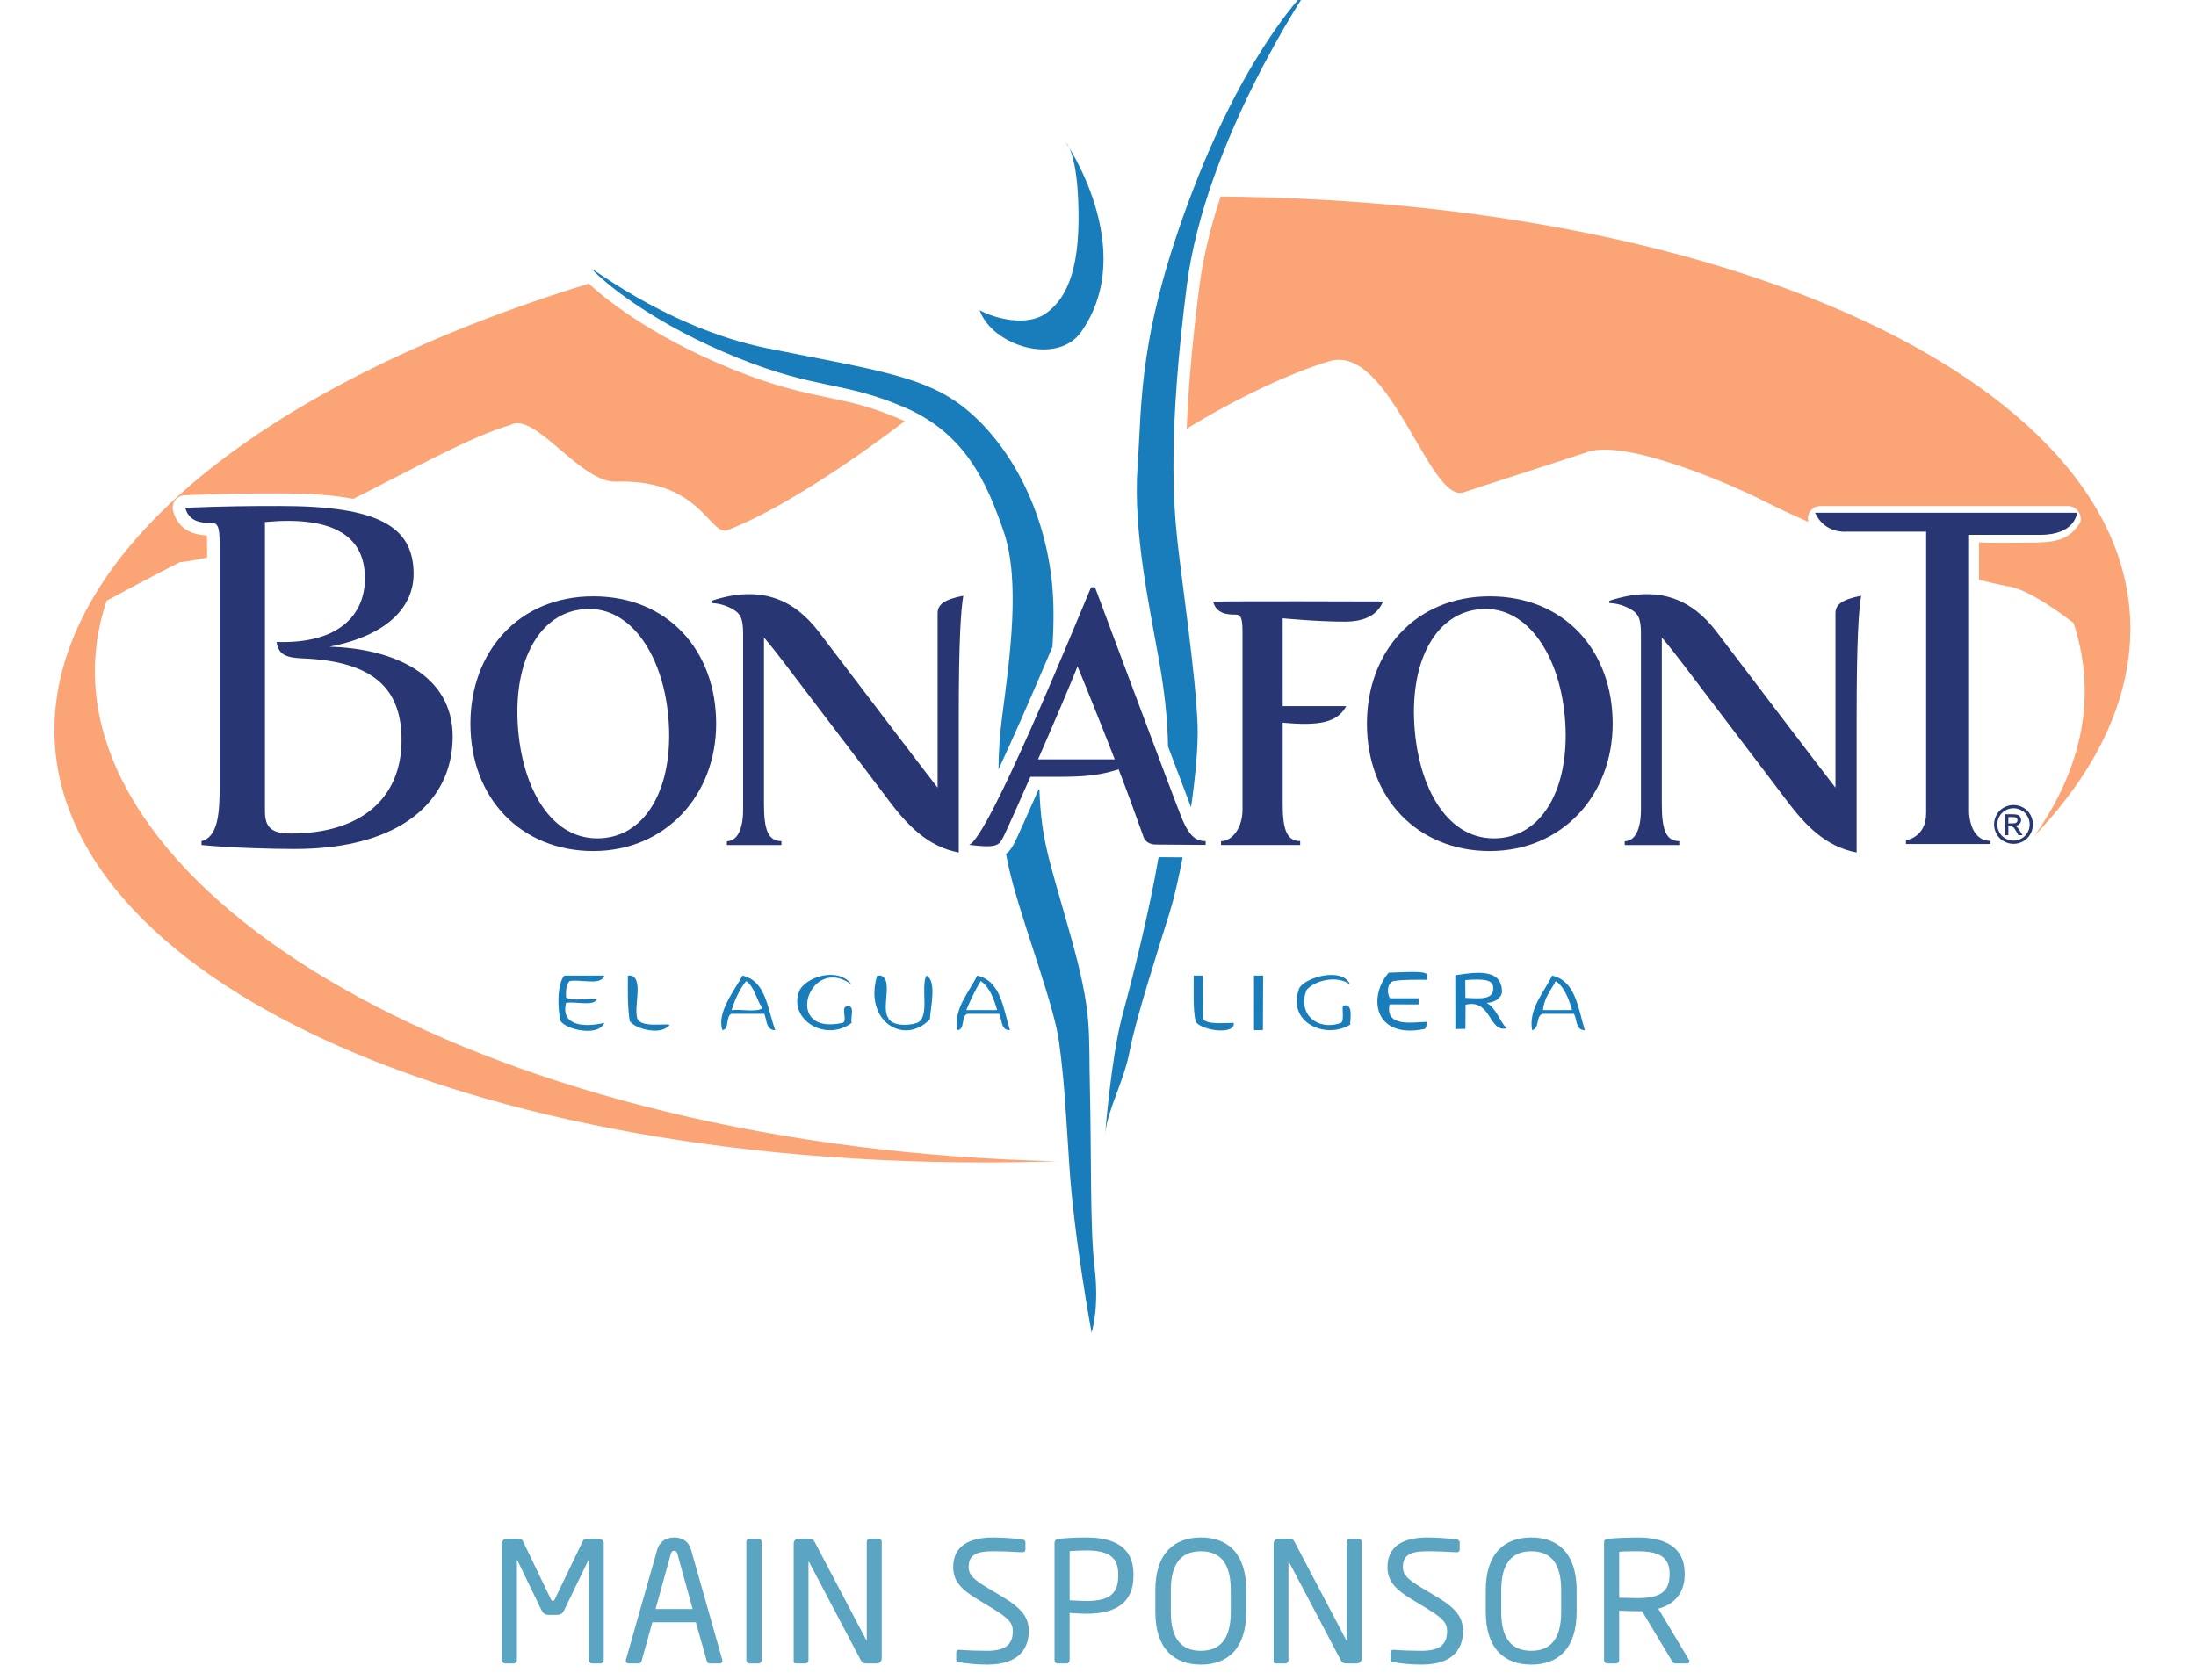 <?xml version="1.0" encoding="utf-8"?>
<!-- Generator: Adobe Illustrator 16.0.0, SVG Export Plug-In . SVG Version: 6.00 Build 0)  -->
<!DOCTYPE svg PUBLIC "-//W3C//DTD SVG 1.1//EN" "http://www.w3.org/Graphics/SVG/1.1/DTD/svg11.dtd">
<svg version="1.1" id="Layer_1" xmlns="http://www.w3.org/2000/svg" xmlns:xlink="http://www.w3.org/1999/xlink" x="0px" y="0px"
	 width="130.667px" height="100px" viewBox="0 0 130.667 100" enable-background="new 0 0 130.667 100" xml:space="preserve">
<g>
	<g>
		<path fill="#5BA4C2" d="M35.724,99h-0.49c-0.11,0-0.2-0.09-0.2-0.2v-5.927c0-0.02,0-0.029-0.01-0.029c-0.01,0-0.01,0-0.02,0.02
			l-1.429,2.958c-0.1,0.2-0.2,0.29-0.45,0.29h-0.459c-0.25,0-0.35-0.09-0.45-0.29l-1.429-2.958c-0.01-0.02-0.01-0.02-0.02-0.02
			c-0.01,0-0.01,0.01-0.01,0.029V98.8c0,0.11-0.09,0.2-0.2,0.2h-0.49c-0.11,0-0.2-0.09-0.2-0.2v-6.936c0-0.16,0.13-0.29,0.29-0.29
			h0.65c0.18,0,0.26,0.04,0.32,0.17l1.649,3.428c0.04,0.09,0.07,0.11,0.12,0.11c0.05,0,0.08-0.021,0.12-0.11l1.649-3.428
			c0.06-0.13,0.14-0.17,0.32-0.17h0.649c0.16,0,0.29,0.13,0.29,0.29V98.8C35.924,98.91,35.834,99,35.724,99z"/>
		<path fill="#5BA4C2" d="M42.814,99h-0.589c-0.09,0-0.15-0.07-0.17-0.15l-0.65-2.298h-2.588l-0.64,2.298
			c-0.02,0.08-0.1,0.15-0.18,0.15h-0.589c-0.1,0-0.17-0.07-0.17-0.16c0-0.02,0-0.05,0.01-0.069l1.849-6.507
			c0.17-0.609,0.64-0.76,1.02-0.76c0.37,0,0.839,0.141,1.009,0.75l1.849,6.517c0.01,0.02,0.01,0.05,0.01,0.069
			C42.984,98.93,42.924,99,42.814,99z M40.306,92.474c-0.03-0.11-0.09-0.18-0.19-0.18c-0.11,0-0.17,0.069-0.2,0.18l-0.909,3.288
			h2.208L40.306,92.474z"/>
		<path fill="#5BA4C2" d="M45.137,99h-0.549c-0.1,0-0.18-0.09-0.18-0.2v-7.036c0-0.1,0.07-0.189,0.18-0.189h0.549
			c0.1,0,0.18,0.08,0.18,0.189V98.8C45.317,98.9,45.247,99,45.137,99z"/>
		<path fill="#5BA4C2" d="M52.175,99h-0.62c-0.16,0-0.27-0.06-0.32-0.16l-3.088-5.866c-0.01-0.021-0.02-0.03-0.03-0.03
			c-0.01,0-0.01,0.01-0.01,0.03v5.837c0,0.1-0.08,0.189-0.18,0.189h-0.52c-0.1,0-0.18-0.02-0.18-0.12v-7.026
			c0-0.159,0.13-0.279,0.29-0.279h0.55c0.28,0,0.33,0.05,0.41,0.2l3.068,5.836l0.02,0.03c0.01,0,0.01-0.02,0.01-0.03v-5.847
			c0-0.1,0.08-0.189,0.18-0.189h0.53c0.11,0,0.18,0.09,0.18,0.189v6.946C52.464,98.87,52.334,99,52.175,99z"/>
		<path fill="#5BA4C2" d="M58.746,99.07c-0.7,0-1.22-0.07-1.659-0.141c-0.17-0.029-0.19-0.069-0.19-0.18v-0.399
			c0-0.11,0.08-0.16,0.17-0.16c0.01,0,0.02,0,0.03,0c0.46,0.04,1.189,0.06,1.649,0.06c1.199,0,1.519-0.479,1.519-1.179
			c0-0.5-0.29-0.78-1.199-1.34l-0.97-0.589c-0.919-0.561-1.379-1.07-1.379-1.869c0-1.21,0.87-1.77,2.389-1.77
			c0.59,0,1.359,0.061,1.739,0.12c0.1,0.021,0.17,0.07,0.17,0.17v0.43c0,0.1-0.07,0.16-0.17,0.16c-0.01,0-0.01,0-0.02,0
			c-0.44-0.03-1.139-0.061-1.719-0.061c-1.029,0-1.469,0.221-1.469,0.95c0,0.47,0.33,0.749,1.089,1.209l0.919,0.55
			c1.159,0.689,1.569,1.239,1.569,2.039C61.214,98.03,60.715,99.07,58.746,99.07z"/>
		<path fill="#5BA4C2" d="M64.646,96.042c-0.32,0-0.74-0.03-1-0.051V98.8c0,0.101-0.07,0.2-0.18,0.2h-0.54
			c-0.1,0-0.18-0.09-0.18-0.2v-6.966c0-0.14,0.09-0.229,0.24-0.25c0.43-0.05,1.079-0.08,1.659-0.08c1.62,0,2.798,0.56,2.798,2.169
			v0.13C67.444,95.472,66.266,96.042,64.646,96.042z M66.535,93.673c0-1.01-0.6-1.399-1.889-1.399c-0.31,0-0.76,0.021-1,0.04v2.929
			c0.23,0.01,0.739,0.04,1,0.04c1.37,0,1.889-0.44,1.889-1.479V93.673z"/>
		<path fill="#5BA4C2" d="M71.455,99.07c-1.568,0-2.709-0.92-2.709-3.139v-1.289c0-2.219,1.141-3.139,2.709-3.139
			c1.569,0,2.699,0.92,2.699,3.139v1.289C74.154,98.15,73.024,99.07,71.455,99.07z M73.234,94.643c0-1.68-0.68-2.319-1.779-2.319
			c-1.09,0-1.789,0.64-1.789,2.319v1.289c0,1.679,0.689,2.318,1.789,2.318c1.09,0,1.779-0.64,1.779-2.318V94.643z"/>
		<path fill="#5BA4C2" d="M80.734,99h-0.62c-0.16,0-0.271-0.06-0.319-0.16l-3.089-5.866c-0.011-0.021-0.021-0.03-0.03-0.03
			s-0.01,0.01-0.01,0.03v5.837c0,0.1-0.08,0.189-0.18,0.189h-0.52c-0.101,0-0.18-0.02-0.18-0.12v-7.026
			c0-0.159,0.129-0.279,0.289-0.279h0.55c0.28,0,0.329,0.05,0.409,0.2l3.068,5.836l0.021,0.03c0.01,0,0.01-0.02,0.01-0.03v-5.847
			c0-0.1,0.08-0.189,0.181-0.189h0.529c0.109,0,0.18,0.09,0.18,0.189v6.946C81.023,98.87,80.894,99,80.734,99z"/>
		<path fill="#5BA4C2" d="M84.586,99.07c-0.7,0-1.221-0.07-1.66-0.141c-0.17-0.029-0.189-0.069-0.189-0.18v-0.399
			c0-0.11,0.08-0.16,0.17-0.16c0.01,0,0.02,0,0.029,0c0.461,0.04,1.189,0.06,1.65,0.06c1.199,0,1.519-0.479,1.519-1.179
			c0-0.5-0.29-0.78-1.199-1.34l-0.97-0.589c-0.92-0.561-1.379-1.07-1.379-1.869c0-1.21,0.869-1.77,2.389-1.77
			c0.59,0,1.359,0.061,1.738,0.12c0.101,0.021,0.17,0.07,0.17,0.17v0.43c0,0.1-0.069,0.16-0.17,0.16c-0.01,0-0.01,0-0.02,0
			c-0.439-0.03-1.139-0.061-1.719-0.061c-1.029,0-1.469,0.221-1.469,0.95c0,0.47,0.329,0.749,1.089,1.209l0.919,0.55
			c1.16,0.689,1.569,1.239,1.569,2.039C87.054,98.03,86.555,99.07,84.586,99.07z"/>
		<path fill="#5BA4C2" d="M91.115,99.07c-1.569,0-2.709-0.92-2.709-3.139v-1.289c0-2.219,1.14-3.139,2.709-3.139
			c1.568,0,2.698,0.92,2.698,3.139v1.289C93.813,98.15,92.684,99.07,91.115,99.07z M92.895,94.643c0-1.68-0.68-2.319-1.779-2.319
			c-1.09,0-1.789,0.64-1.789,2.319v1.289c0,1.679,0.689,2.318,1.789,2.318c1.089,0,1.779-0.64,1.779-2.318V94.643z"/>
		<path fill="#5BA4C2" d="M100.394,99h-0.64c-0.12,0-0.18,0-0.26-0.13l-1.789-2.979c-0.03,0-0.061,0-0.09,0c-0.061,0-0.11,0-0.17,0
			c-0.33,0-0.57-0.01-1.1-0.03V98.8c0,0.101-0.07,0.2-0.18,0.2h-0.54c-0.101,0-0.18-0.09-0.18-0.2v-6.996
			c0-0.14,0.06-0.199,0.239-0.22c0.43-0.05,1.18-0.08,1.76-0.08c1.578,0,2.799,0.53,2.799,2.149v0.069c0,1.119-0.66,1.779-1.57,2.02
			l1.819,3.038c0.021,0.03,0.03,0.06,0.03,0.09C100.523,98.94,100.473,99,100.394,99z M99.344,93.653c0-1-0.649-1.33-1.898-1.33
			c-0.311,0-0.859,0-1.1,0.03v2.738c0.439,0.011,0.869,0.021,1.1,0.021c1.229,0,1.898-0.31,1.898-1.39V93.653z"/>
	</g>
</g>
<g>
	<g>
		<path fill-rule="evenodd" clip-rule="evenodd" fill="#187DBA" d="M58.291,18.462c1.009,0.551,2.85,0.953,3.923,0.203
			c1.4-0.979,2.105-2.953,1.94-6.798C64.03,8.989,63.42,8.479,63.42,8.479s4.362,6.354,0.917,11.266
			C62.898,21.796,59.024,20.568,58.291,18.462L58.291,18.462z"/>
		<path fill-rule="evenodd" clip-rule="evenodd" fill="#187DBA" d="M69.499,44.426c0.606,1.614,1.12,2.974,1.371,3.623
			c0.262-1.837,0.429-3.638,0.389-4.868c-0.092-2.84-0.916-8.427-1.19-10.9c-0.275-2.473-0.55-6.686,0.55-15.295
			c1.099-8.609,7.236-17.678,7.236-17.678s-3.572,3.39-6.87,11.998c-3.298,8.609-3.022,12.64-3.298,16.486
			c-0.274,3.847,0.732,8.427,1.282,11.541C69.277,41.078,69.47,42.679,69.499,44.426L69.499,44.426z"/>
		<path fill-rule="evenodd" clip-rule="evenodd" fill="#187DBA" d="M68.939,51.014c-0.6,3.503-1.637,7.499-2.169,9.477
			c-0.641,2.382-1.008,6.961-1.008,6.961c0.184-1.558,1.1-3.022,1.466-4.945c0.367-1.925,1.648-5.862,2.382-8.244
			c0.24-0.78,0.51-1.937,0.761-3.237L68.939,51.014L68.939,51.014z"/>
		<path fill-rule="evenodd" clip-rule="evenodd" fill="#187DBA" d="M43.875,21.29c4.764,1.923,6.229,1.373,9.893,2.931
			c3.665,1.557,4.946,4.487,5.955,7.418c1.008,2.932,0.366,7.511-0.091,10.991c-0.14,1.059-0.21,2.117-0.219,3.163
			c0.782-1.672,1.825-4.022,3.209-7.292c0.09-1.381,0.1-2.789-0.059-4.113c-0.549-4.58-2.748-8.152-5.129-10.076
			c-2.382-1.923-5.313-2.289-11.726-3.571c-6.412-1.282-11.267-5.495-10.351-4.579C36.272,17.075,39.112,19.366,43.875,21.29
			L43.875,21.29z"/>
		<path fill-rule="evenodd" clip-rule="evenodd" fill="#187DBA" d="M64.853,64.888c-0.092-3.664,0.183-4.488-1.191-9.344
			c-1.304-4.603-1.7-5.583-1.815-8.562h-0.047c-0.697,1.582-1.241,2.788-1.411,3.129c-0.137,0.274-0.283,0.525-0.53,0.708
			c0.117,0.613,0.255,1.214,0.414,1.796c0.824,3.021,2.473,7.326,2.748,9.433c0.274,2.107,0.331,3,0.606,7.304
			c0.275,4.305,1.324,9.957,1.324,9.957s0.475-1.408,0.177-3.889C64.853,73.13,64.944,68.551,64.853,64.888L64.853,64.888z"/>
		<path fill-rule="evenodd" clip-rule="evenodd" fill="#FBA476" d="M72.629,11.696c-0.58,1.759-1.039,3.586-1.269,5.383
			c-0.444,3.475-0.664,6.221-0.748,8.438c2.927-1.803,6.149-3.32,8.493-4.02c3.601-1.071,5.941,8.493,7.987,7.802
			c1.228-0.415,4.974-1.602,7.388-2.404c2.432-0.81,9.182,2.274,9.947,2.662c1.077,0.546,2.137,1.046,3.174,1.502
			c-0.055-0.203-0.028-0.421,0.088-0.601c0.138-0.213,0.375-0.342,0.629-0.342h14.73c0.254,0,0.491,0.129,0.629,0.342
			c0.138,0.214,0.196,0.504,0.054,0.714c-0.705,1.036-1.496,1.126-3.167,1.126c-0.816,0-1.914,0.029-2.809-0.014v2.225
			c0.571,0.139,1.123,0.265,1.652,0.376c0.898,0.091,2.328,0.938,3.975,2.19c0.833,2.541,0.902,5.171,0.1,7.828
			c-0.498,1.654-1.312,3.266-2.409,4.822c2.77-2.908,4.619-6.027,5.347-9.271c0.055-0.243,0.101-0.486,0.14-0.728
			c0.001,0.001,0.002,0.001,0.003,0.002C129.193,24.371,105.422,11.997,72.629,11.696L72.629,11.696z"/>
		<path fill-rule="evenodd" clip-rule="evenodd" fill="#FBA476" d="M16.512,31.786c0.018-0.008,0.036-0.016,0.053-0.023
			c-0.018,0.002-0.035,0.002-0.053,0.003V31.786L16.512,31.786z"/>
		<path fill-rule="evenodd" clip-rule="evenodd" fill="#FBA476" d="M56.79,68.817C24.407,66.405,1.728,51.028,6.212,36.168
			c0.042-0.14,0.089-0.278,0.135-0.417c1.566-0.85,3.042-1.625,4.351-2.291c0.522-0.054,1.065-0.15,1.623-0.278v-0.804
			c0-0.236-0.007-0.398-0.015-0.51c-0.606-0.029-1.668-0.217-2.005-1.45c-0.06-0.22-0.017-0.456,0.119-0.64s0.346-0.297,0.575-0.305
			c2.535-0.098,3.723-0.108,5.656-0.108c1.547,0,3.055,0.068,4.369,0.326c3.63-1.819,7.055-3.739,9.335-4.391
			c1.462-0.858,4.152,3.438,6.309,3.367c5.063-0.169,5.57,3.295,6.638,2.88c3.487-1.36,8.016-4.564,10.531-6.479
			c-0.116-0.056-0.234-0.108-0.355-0.16c-1.693-0.72-2.867-0.966-4.228-1.25c-1.46-0.305-3.115-0.65-5.652-1.676
			c-5.013-2.023-7.786-4.377-8.564-5.099C23.32,20.466,13.85,25.666,8.382,31.741c0.005-0.007,0.01-0.015,0.015-0.022
			c-0.065,0.072-0.128,0.146-0.192,0.219c-0.031,0.034-0.062,0.069-0.091,0.104c-0.155,0.177-0.306,0.354-0.454,0.532
			c-0.016,0.02-0.033,0.039-0.049,0.059c-0.51,0.618-0.979,1.245-1.404,1.88c-0.001,0.002-0.002,0.004-0.003,0.005
			c-0.142,0.212-0.279,0.425-0.411,0.638c-0.001,0.003-0.002,0.004-0.003,0.007c-1.056,1.703-1.806,3.46-2.208,5.255
			C0.021,56.293,24.632,69.172,58.553,69.183c1.443,0.001,2.879-0.024,4.308-0.069c0,0,0-0.003,0-0.003
			C60.852,69.064,58.826,68.969,56.79,68.817L56.79,68.817z"/>
		<path fill-rule="evenodd" clip-rule="evenodd" fill="#283674" d="M19.594,38.49c3.519-0.677,5.016-2.414,5.016-4.331
			c0-2.877-2.177-4.045-7.961-4.045c-1.943,0-3.124,0.011-5.627,0.106c0.233,0.856,0.991,0.904,1.544,0.904
			c0.382,0,0.503,0.179,0.503,1.253c0,1.584,0,13.797,0,14.468c0,1.523-0.092,2.971-1.079,3.214v0.233
			c1.859,0.177,4.167,0.236,5.544,0.236c6.328,0,9.402-2.874,9.402-6.696C26.936,40.146,23.398,38.585,19.594,38.49L19.594,38.49z
			 M17.31,49.608c-1.236,0-1.545-0.427-1.545-1.362c0-0.621,0-15.606,0-17.177c3.83-0.359,5.948,0.686,5.948,3.336
			c0.01,2.136-1.487,3.928-5.255,3.801c0.105,0.788,0.631,0.942,1.55,0.979c4.35,0.172,5.885,1.914,5.885,4.861
			C23.892,47.529,21.456,49.608,17.31,49.608L17.31,49.608z"/>
		<path fill-rule="evenodd" clip-rule="evenodd" fill="#283674" d="M35.301,35.491c-4.453,0-7.31,3.311-7.31,7.58
			c0,4.473,3.049,7.579,7.31,7.579c4.286,0,7.312-3.299,7.312-7.579C42.612,38.715,39.74,35.491,35.301,35.491L35.301,35.491z
			 M35.538,49.897c-2.942,0-4.615-3.352-4.746-7.122c-0.13-3.771,1.5-6.532,4.272-6.532c2.69,0,4.607,3.135,4.746,7.124
			C39.941,47.138,38.298,49.897,35.538,49.897L35.538,49.897z"/>
		<path fill-rule="evenodd" clip-rule="evenodd" fill="#283674" d="M88.646,35.491c-4.453,0-7.311,3.311-7.311,7.58
			c0,4.473,3.049,7.579,7.311,7.579c4.286,0,7.312-3.299,7.312-7.579C95.958,38.715,93.086,35.491,88.646,35.491L88.646,35.491z
			 M88.884,49.897c-2.942,0-4.615-3.352-4.745-7.122c-0.131-3.771,1.498-6.532,4.271-6.532c2.689,0,4.606,3.135,4.745,7.124
			C93.286,47.138,91.644,49.897,88.884,49.897L88.884,49.897z"/>
		<path fill-rule="evenodd" clip-rule="evenodd" fill="#283674" d="M55.79,36.497c0,2.91,0,10.381,0,10.381
			c-0.572-0.726-4.713-6.165-7.059-9.26c-1.43-1.885-3.389-2.854-6.398-1.859v0.133c0.416,0.016,0.799,0.119,1.18,0.316
			c0.518,0.269,0.704,0.548,0.704,1.492c0,2.976,0,9.887,0,10.479c0,1.143-0.334,1.885-0.966,1.885v0.229h3.246v-0.235
			c-0.78,0-1.039-0.644-1.039-2.196c0-2.425,0-8.098,0-9.922c0.419,0.491,0.873,1.07,1.388,1.751
			c1.529,2.018,4.926,6.466,6.015,7.92c1.09,1.453,2.319,2.782,4.187,3.124c0-1.686,0-7.233,0-7.92c0-4.78,0.126-6.496,0.271-7.359
			C56.187,35.677,55.79,35.979,55.79,36.497L55.79,36.497z"/>
		<path fill-rule="evenodd" clip-rule="evenodd" fill="#283674" d="M109.214,36.497c0,2.91,0,10.381,0,10.381
			c-0.571-0.726-4.714-6.165-7.06-9.26c-1.429-1.885-3.389-2.854-6.397-1.859v0.133c0.415,0.016,0.8,0.119,1.181,0.316
			c0.518,0.269,0.703,0.548,0.703,1.492c0,2.976,0,9.887,0,10.479c0,1.143-0.334,1.885-0.966,1.885v0.229h3.246v-0.235
			c-0.78,0-1.039-0.644-1.039-2.196c0-2.425,0-8.098,0-9.922c0.419,0.491,0.874,1.07,1.389,1.751
			c1.528,2.018,4.926,6.466,6.015,7.92c1.09,1.453,2.319,2.782,4.188,3.124c0-1.686,0-7.233,0-7.92c0-4.78,0.126-6.496,0.27-7.359
			C109.611,35.677,109.214,35.979,109.214,36.497L109.214,36.497z"/>
		<path fill-rule="evenodd" clip-rule="evenodd" fill="#283674" d="M70.279,48.594c-0.582-1.468-5.125-13.642-5.125-13.642h-0.233
			c-0.952,2.244-6.132,14.988-7.264,15.33c1.686,0.205,1.791,0.038,2.062-0.505c0.185-0.372,0.835-1.819,1.592-3.544
			c0.372,0,1.084,0,1.529,0c1.843,0,2.623-0.103,3.719-0.446c0.274,0.714,0.532,1.396,0.747,1.986
			c0.672,1.849,0.645,1.792,0.711,1.965c0,0,0.085,0.526,0.781,0.526l2.94,0.021V50.06C71.22,50.06,70.783,49.862,70.279,48.594
			L70.279,48.594z M61.767,45.192c0.917-2.099,1.886-4.362,2.348-5.53c0.315,0.749,1.319,3.222,2.215,5.53H61.767L61.767,45.192z"/>
		<path fill-rule="evenodd" clip-rule="evenodd" fill="#283674" d="M76.322,36.797c0,0,2.051,0.2,3.686,0.2
			c1.271,0,1.963-0.435,2.287-1.199c-1.66,0-7.996-0.032-10.113,0.008c0.2,0.733,0.848,0.772,1.32,0.772
			c0.326,0,0.43,0.153,0.43,1.071c0,2.975,0,9.938,0,10.529c0,1.143-0.648,1.885-1.279,1.885v0.229h4.71v-0.235
			c-0.78,0-1.04-0.644-1.04-2.196c0-1.049,0-2.919,0-4.852c2.211,0.207,3.253-0.015,3.781-0.982h-3.781
			C76.322,39.819,76.322,37.699,76.322,36.797L76.322,36.797z"/>
	</g>
	<path fill="#283674" d="M108.001,30.516h15.585c0,0-0.075,1.314-2.178,1.314c-2.104,0-4.244,0-4.244,0v16.487
		c0,0,0,1.727,1.277,1.727v0.188h-5.033v-0.225c0,0,1.202-0.15,1.202-1.615c0-1.464,0-16.749,0-16.749h-4.77
		C109.841,31.643,108.567,31.771,108.001,30.516z"/>
	<path fill-rule="evenodd" clip-rule="evenodd" fill="#187DBA" d="M35.954,58.062c-0.175,0.619-1.385,0.203-2.057,0.325
		c-0.211,0.186-0.234,0.561-0.216,0.974c0.399,0.25,1.261,0.038,1.84,0.109c-0.24,0.445-1.256,0.113-1.84,0.216
		c-0.35,1.461,1.262,1.439,2.273,1.19c-0.335,0.844-2.277,0.407-2.598-0.108c-0.195-0.79-0.202-2.183,0.216-2.706
		C34.366,58.062,35.16,58.062,35.954,58.062z"/>
	<path fill-rule="evenodd" clip-rule="evenodd" fill="#187DBA" d="M37.361,58.062c0.072,0,0.145,0,0.216,0
		c0.684,0.255,0.161,1.716,0.325,2.49c0.134,0.643,1.591,0.354,1.948,0.434c-0.461,0.672-2.061,0.266-2.381-0.218
		C37.343,59.956,37.349,59.013,37.361,58.062z"/>
	<path fill-rule="evenodd" clip-rule="evenodd" fill="#187DBA" d="M46.129,61.31c-0.548,0.006-0.496-0.587-0.65-0.975
		c-0.649,0-1.299,0-1.948,0c-0.371,0.135-0.106,0.904-0.542,0.975c-0.37-1.016,0.714-2.365,1.191-3.248
		C45.593,58.382,45.659,60.048,46.129,61.31z M43.531,60.118c0.579-0.07,1.441,0.143,1.84-0.108
		c-0.369-0.497-0.463-1.269-0.974-1.623C44.013,58.868,43.741,59.462,43.531,60.118z"/>
	<path fill-rule="evenodd" clip-rule="evenodd" fill="#187DBA" d="M50.676,58.603c-2.513-1.881-4.181,3.082-0.542,2.273
		c0.315-0.082-0.098-0.892,0.217-0.974c0.578-0.145,0.232,0.634,0.325,0.974c-1.541,1.168-3.734-0.181-3.139-1.84
		C47.851,58.159,49.884,57.486,50.676,58.603z"/>
	<path fill-rule="evenodd" clip-rule="evenodd" fill="#187DBA" d="M52.191,58.062c0.072,0,0.145,0,0.216,0
		c0.752,0.222,0.025,1.924,0.433,2.49c0.173,0.509,1.189,0.518,1.732,0.324c0.778-0.34,0.201-2.035,0.541-2.814
		c0.658,0.283,0.246,1.958,0.216,2.599C53.802,62.265,51.376,60.775,52.191,58.062z"/>
	<path fill-rule="evenodd" clip-rule="evenodd" fill="#187DBA" d="M60.094,61.31c-0.555,0.013-0.454-0.629-0.649-0.975
		c-0.613,0-1.227,0-1.84,0c-0.469,0.072-0.131,0.951-0.649,0.975c-0.225-1.281,0.732-2.293,1.191-3.248
		C59.555,58.384,59.682,59.989,60.094,61.31z M57.496,60.118c0.614,0,1.227,0,1.84,0c-0.21-0.691-0.444-1.359-0.974-1.731
		C58.022,58.912,57.753,59.51,57.496,60.118z"/>
	<path fill-rule="evenodd" clip-rule="evenodd" fill="#187DBA" d="M71.027,58.062c0.072,0,0.47,0,0.542,0
		c0,0.642,0.018,1.729,0.018,2.599c0.287,0.329,1.247,0.216,1.821,0.216c0.112,0.772-2.055,0.438-2.272-0.108
		C70.975,59.99,71.036,58.991,71.027,58.062z"/>
	<path fill-rule="evenodd" clip-rule="evenodd" fill="#187DBA" d="M74.616,58.062c0.108,0,0.435,0,0.543,0
		c0,0.53-0.013,2.295-0.013,3.243c-0.281,0-0.375,0.005-0.53,0.005C74.616,60.396,74.616,59.149,74.616,58.062z"/>
	<path fill-rule="evenodd" clip-rule="evenodd" fill="#187DBA" d="M80.337,58.603c-0.739-0.587-2.116-0.267-2.599,0.325
		c-0.552,1.444,0.675,2.452,2.058,1.948c0.219-0.133,0.008-0.982,0.139-1.032c0.6-0.132,0.402,0.748,0.402,1.142
		c-1.485,0.9-3.794-0.148-3.031-2.166C77.667,58.151,79.898,57.528,80.337,58.603z"/>
	<path fill-rule="evenodd" clip-rule="evenodd" fill="#187DBA" d="M84.928,58.044c0,0.122,0,0.147,0,0.268
		c-0.432,0-1.447-0.024-1.992,0.075c-0.367,0.066-0.453,0.673-0.23,1.028c0.361,0,1.23,0,1.702,0c0,0.112,0,0.224,0,0.366
		c-0.599,0-1.202-0.007-1.725-0.007c-0.286,1.398,1.429,1.052,2.201,1.043c0,0.12,0.01,0.361-0.13,0.426
		c-2.993,0.609-3.381-1.911-2.118-3.359C83.43,57.884,84.928,57.724,84.928,58.044z"/>
	<path fill-rule="evenodd" clip-rule="evenodd" fill="#187DBA" d="M89.369,59.015c0,0.359-0.421,0.658-0.913,0.671
		c0.584,0.318,0.749,1.055,1.19,1.516c-1.085,0.254-0.89-1.769-2.442-1.407c0,0.548-0.009,0.816-0.009,1.439
		c-0.188,0-0.473,0.009-0.597,0.009c0-0.819-0.005-2.335-0.005-3.202C87.594,57.9,89.369,57.536,89.369,59.015z M87.187,58.329
		c0,0.258,0.009,0.677,0.009,1.06c0.906,0.04,1.657,0.125,1.657-0.579C88.853,58.293,88.291,58.249,87.187,58.329z"/>
	<path fill-rule="evenodd" clip-rule="evenodd" fill="#187DBA" d="M94.302,61.31c-0.555,0.013-0.454-0.629-0.649-0.975
		c-0.614,0-1.228,0-1.841,0c-0.448,0.094-0.185,0.897-0.649,0.975c-0.225-1.281,0.738-2.286,1.191-3.248
		C93.763,58.384,93.89,59.989,94.302,61.31z M91.812,60.118c0.577,0,1.155,0,1.732,0c-0.211-0.691-0.445-1.359-0.975-1.731
		C92.296,58.942,91.88,59.356,91.812,60.118z"/>
	<g>
		<path fill="#253871" d="M119.808,47.91c0.194,0,0.384,0.049,0.569,0.149c0.185,0.1,0.328,0.242,0.432,0.427
			c0.104,0.187,0.154,0.379,0.154,0.581c0,0.199-0.051,0.391-0.152,0.574s-0.244,0.327-0.428,0.429s-0.375,0.152-0.575,0.152
			s-0.392-0.051-0.575-0.152s-0.326-0.245-0.429-0.429s-0.153-0.375-0.153-0.574c0-0.202,0.052-0.395,0.155-0.581
			c0.104-0.185,0.248-0.327,0.434-0.427C119.424,47.959,119.613,47.91,119.808,47.91z M119.808,48.102
			c-0.162,0-0.32,0.041-0.475,0.125c-0.153,0.083-0.273,0.202-0.36,0.356c-0.087,0.155-0.131,0.316-0.131,0.484
			c0,0.166,0.043,0.326,0.129,0.479c0.085,0.153,0.204,0.271,0.357,0.357c0.153,0.085,0.312,0.128,0.479,0.128
			s0.326-0.043,0.479-0.128c0.153-0.086,0.272-0.204,0.357-0.357c0.085-0.152,0.127-0.312,0.127-0.479
			c0-0.168-0.043-0.329-0.129-0.484c-0.087-0.154-0.207-0.273-0.361-0.356C120.127,48.143,119.969,48.102,119.808,48.102z
			 M119.301,49.706v-1.244h0.428c0.146,0,0.251,0.012,0.316,0.034c0.065,0.023,0.117,0.063,0.156,0.12s0.059,0.118,0.059,0.183
			c0,0.091-0.032,0.17-0.098,0.237c-0.064,0.067-0.15,0.105-0.258,0.113c0.044,0.02,0.079,0.041,0.105,0.066
			c0.051,0.049,0.111,0.131,0.184,0.246l0.152,0.244h-0.245l-0.11-0.196c-0.087-0.153-0.157-0.251-0.21-0.29
			c-0.037-0.028-0.091-0.043-0.161-0.043h-0.118v0.529H119.301z M119.501,49.005h0.243c0.117,0,0.196-0.017,0.239-0.051
			c0.042-0.035,0.063-0.082,0.063-0.139c0-0.037-0.01-0.069-0.031-0.099c-0.02-0.029-0.049-0.051-0.085-0.065
			c-0.036-0.014-0.104-0.021-0.201-0.021h-0.229V49.005z"/>
	</g>
</g>
</svg>
